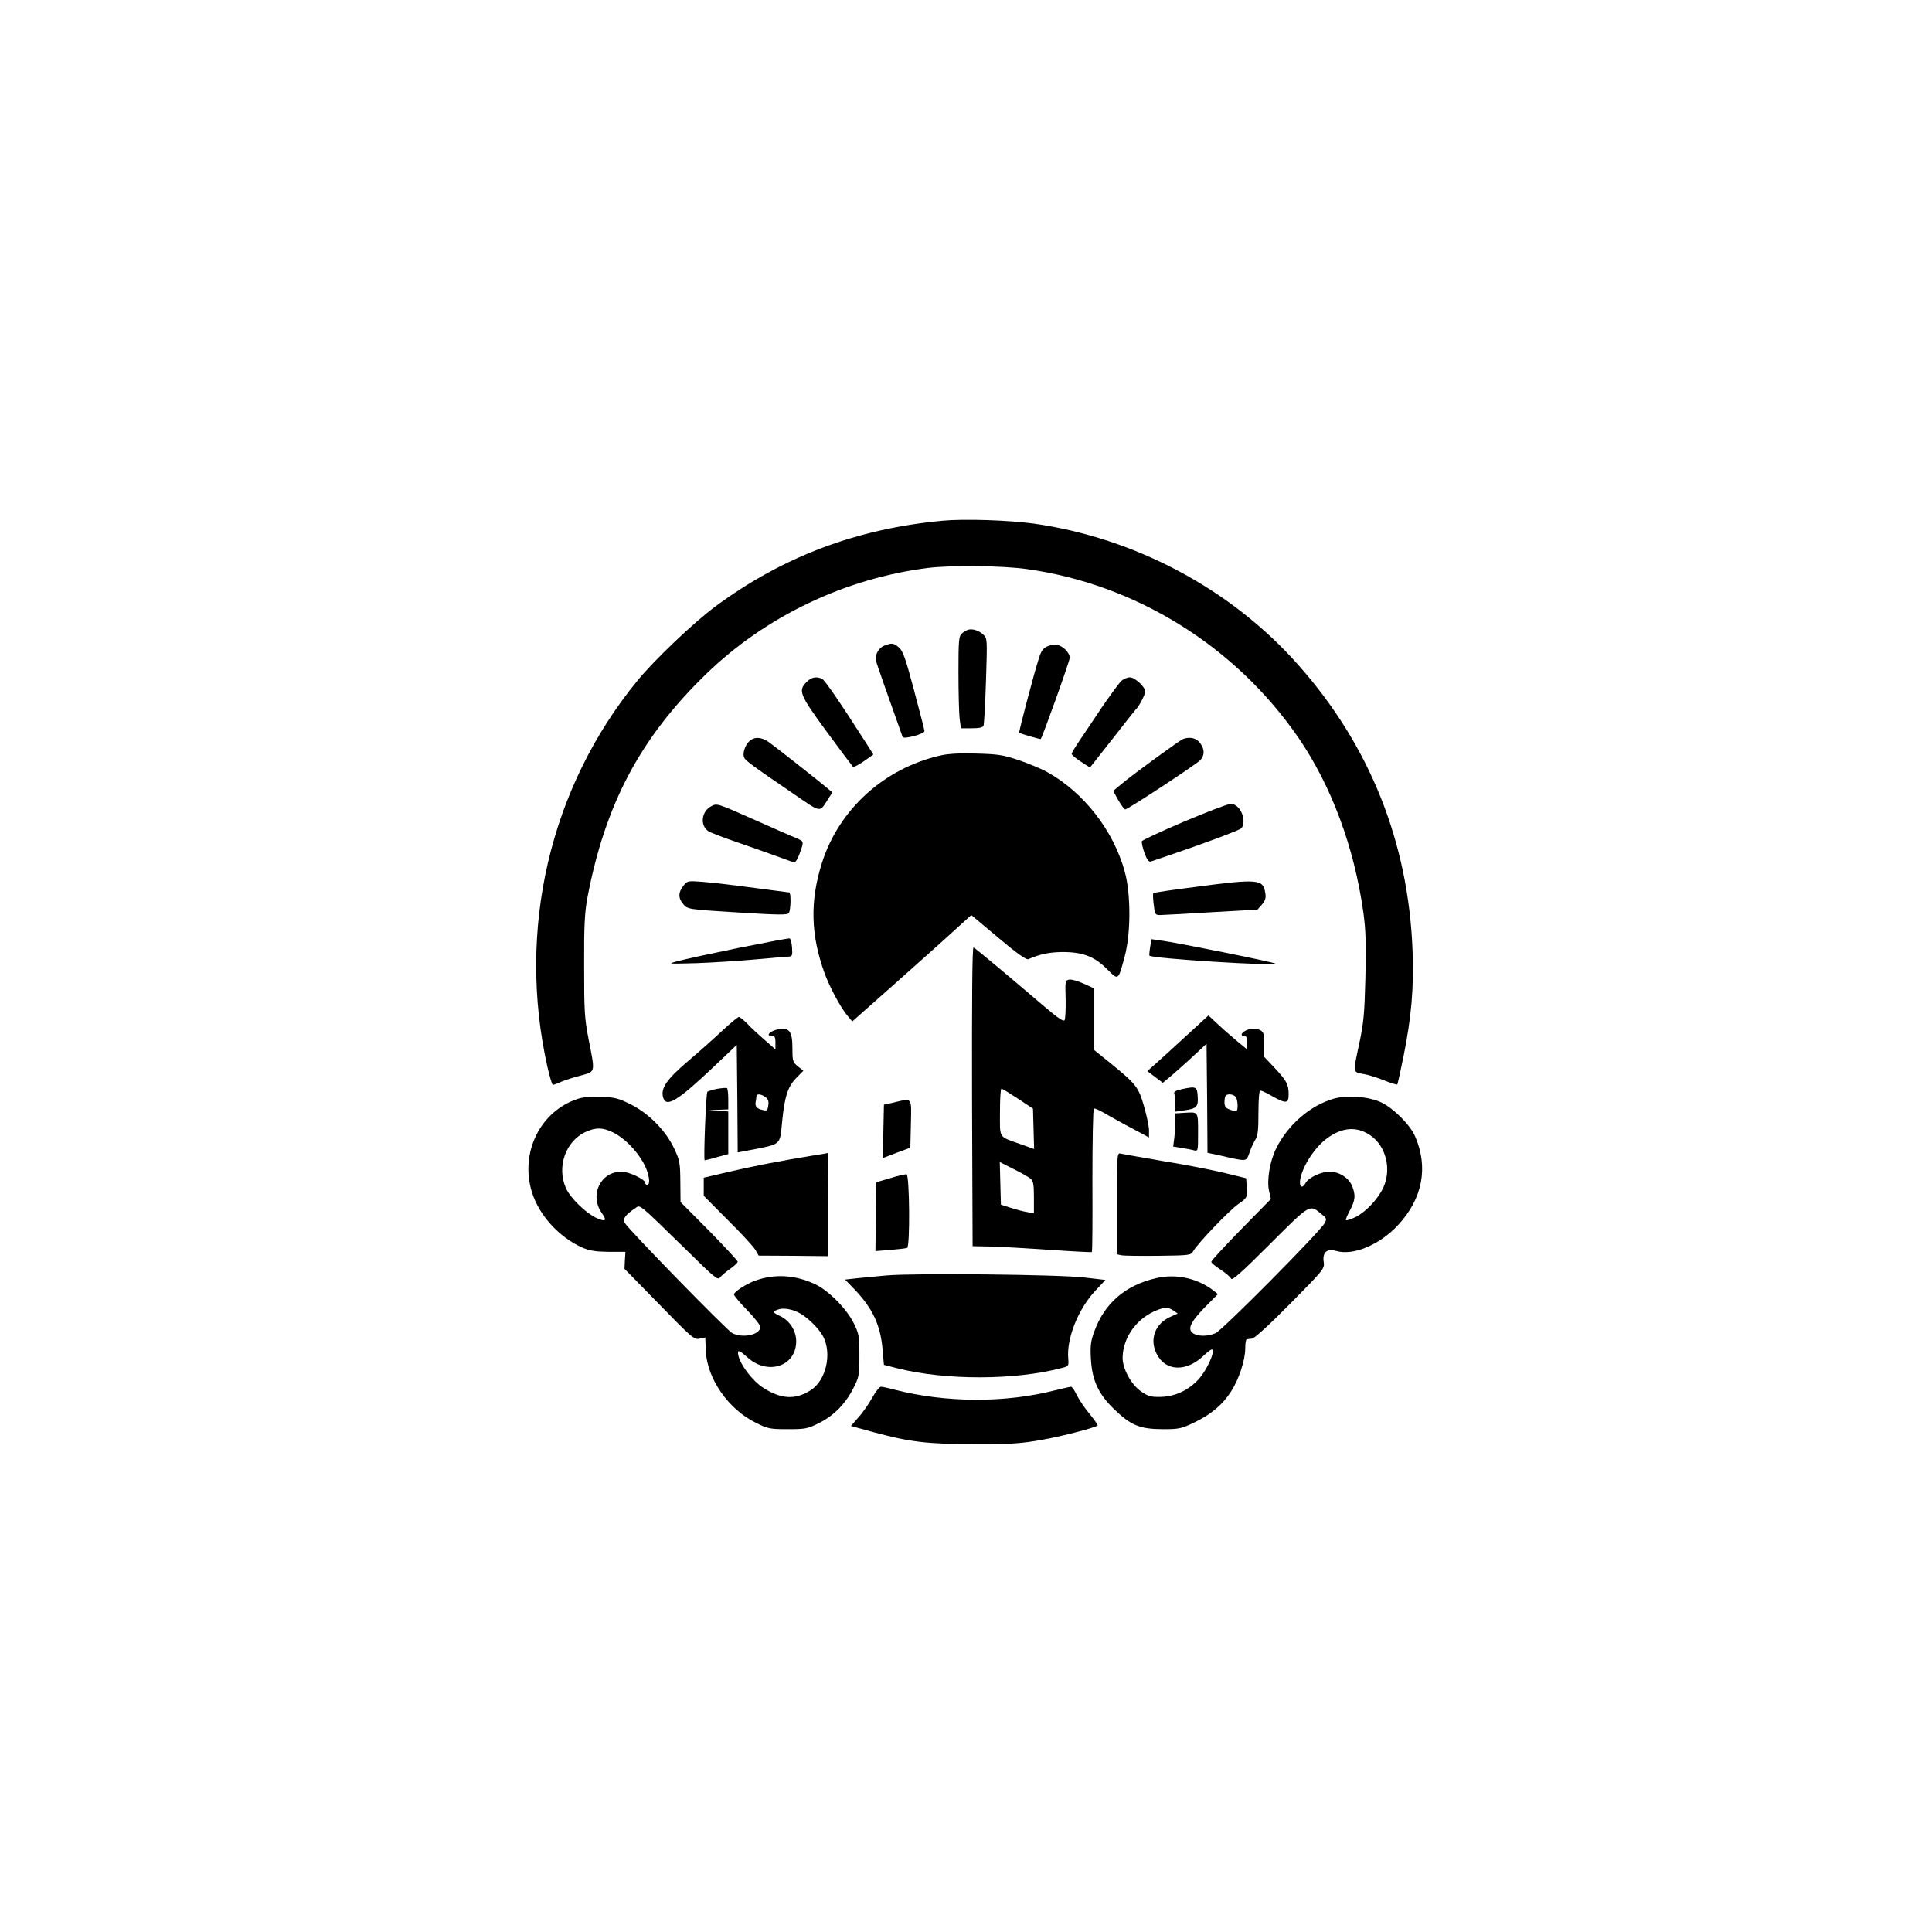 <?xml version="1.0" standalone="no"?>
<!DOCTYPE svg PUBLIC "-//W3C//DTD SVG 20010904//EN"
 "http://www.w3.org/TR/2001/REC-SVG-20010904/DTD/svg10.dtd">
<svg version="1.0" xmlns="http://www.w3.org/2000/svg"
 width="1024pt" height="1024pt" viewBox="0 0 1024 1024"
 preserveAspectRatio="xMidYMid meet">

<g transform="translate(0,1024) scale(0.1,-0.1)"
fill="#000000" stroke="none">
<path d="M4995 7480 c-453 -42 -846 -190 -1203 -454 -115 -85 -324 -284 -413
-393 -466 -568 -641 -1323 -477 -2050 12 -51 24 -93 28 -93 4 0 25 7 46 17 22
9 68 24 104 33 77 21 75 13 39 195 -21 108 -23 147 -23 385 -1 214 3 283 17
360 94 497 280 848 628 1186 317 308 739 509 1179 564 125 15 392 12 521 -6
579 -80 1106 -408 1441 -894 175 -256 295 -578 344 -925 13 -96 15 -166 11
-345 -5 -197 -9 -242 -35 -362 -32 -152 -35 -139 38 -153 19 -4 63 -18 98 -32
35 -14 65 -23 68 -21 2 3 17 70 33 149 42 209 55 361 48 557 -21 576 -227
1092 -607 1519 -355 401 -864 672 -1401 748 -134 18 -369 26 -484 15z"/>
<path d="M5130 6902 c-8 -3 -23 -11 -32 -20 -16 -13 -18 -37 -18 -206 0 -105
3 -215 6 -243 l7 -53 57 0 c41 0 59 4 63 14 3 8 9 115 13 239 7 223 7 224 -15
244 -24 22 -57 32 -81 25z"/>
<path d="M4689 6819 c-32 -12 -53 -50 -46 -81 4 -18 68 -199 141 -404 5 -14
116 16 116 31 0 6 -25 102 -55 215 -45 170 -59 209 -80 228 -28 24 -37 25 -76
11z"/>
<path d="M5553 6815 c-24 -10 -34 -24 -46 -62 -24 -72 -109 -395 -105 -397 7
-5 112 -35 114 -33 10 12 154 414 154 431 0 25 -34 61 -66 68 -12 3 -35 0 -51
-7z"/>
<path d="M4275 6625 c-46 -45 -37 -67 106 -262 72 -98 135 -182 139 -186 4 -5
30 8 58 28 l51 36 -36 57 c-144 225 -223 340 -237 345 -32 13 -57 7 -81 -18z"/>
<path d="M5942 6630 c-11 -11 -58 -75 -104 -142 -45 -68 -99 -148 -120 -179
-21 -31 -38 -60 -38 -65 0 -5 22 -23 49 -41 l48 -31 119 151 c65 84 121 154
124 157 15 12 50 79 50 94 0 26 -55 76 -82 76 -13 0 -34 -9 -46 -20z"/>
<path d="M3970 6310 c-22 -22 -35 -63 -26 -85 6 -16 47 -46 260 -191 153 -105
138 -103 187 -26 l21 32 -24 20 c-38 33 -281 224 -315 248 -39 27 -77 28 -103
2z"/>
<path d="M6270 6323 c-19 -8 -258 -182 -323 -236 l-47 -39 27 -49 c16 -27 32
-49 37 -49 14 0 379 240 399 262 23 27 22 59 -4 92 -20 25 -53 32 -89 19z"/>
<path d="M4985 6236 c-299 -68 -539 -286 -629 -571 -64 -203 -59 -382 15 -585
28 -75 84 -179 118 -220 l28 -34 219 194 c120 107 262 233 315 282 l97 88 143
-120 c97 -82 148 -118 159 -114 63 27 105 36 175 38 111 1 174 -22 242 -90 62
-62 59 -63 94 66 33 122 33 330 1 448 -59 218 -217 422 -412 530 -30 17 -98
45 -150 63 -84 28 -110 32 -225 35 -86 3 -150 -1 -190 -10z"/>
<path d="M3770 5967 c-53 -27 -61 -103 -15 -133 12 -8 87 -36 166 -63 79 -27
174 -61 212 -75 37 -14 72 -26 77 -26 10 0 24 29 41 83 7 26 5 30 -29 44 -20
8 -116 50 -212 93 -212 94 -209 93 -240 77z"/>
<path d="M6275 5885 c-120 -51 -221 -98 -223 -104 -2 -6 4 -34 14 -62 13 -36
23 -49 34 -45 240 80 474 166 481 177 29 46 -10 130 -59 128 -15 0 -126 -43
-247 -94z"/>
<path d="M3622 5545 c-28 -35 -28 -67 1 -99 22 -25 26 -26 286 -42 222 -14
265 -14 272 -3 11 17 12 109 2 109 -5 0 -39 5 -78 10 -250 33 -309 40 -381 46
-79 6 -81 6 -102 -21z"/>
<path d="M6336 5539 c-120 -15 -221 -30 -223 -33 -3 -3 -2 -30 2 -61 6 -51 8
-55 33 -55 15 0 137 7 272 15 l245 14 24 27 c18 22 22 35 17 63 -11 71 -39 74
-370 30z"/>
<path d="M3910 5215 c-146 -30 -290 -61 -320 -70 -54 -14 -51 -14 100 -10 85
3 227 12 315 20 88 8 168 15 178 15 15 0 18 7 15 47 -2 25 -7 48 -13 49 -5 2
-129 -22 -275 -51z"/>
<path d="M6096 5220 c-4 -24 -5 -44 -4 -45 16 -16 682 -57 667 -42 -6 7 -526
112 -605 122 l-51 7 -7 -42z"/>
<path d="M5152 4428 l3 -793 105 -2 c58 -2 199 -10 314 -18 115 -8 211 -13
213 -11 3 3 4 173 3 379 0 207 3 378 8 381 5 3 33 -10 63 -28 30 -17 93 -53
142 -78 l87 -47 0 38 c0 20 -12 77 -26 126 -29 102 -41 118 -176 228 l-88 71
0 164 0 163 -55 25 c-30 14 -65 24 -77 22 -22 -3 -23 -6 -20 -103 1 -55 -1
-106 -6 -112 -5 -9 -36 12 -104 70 -210 179 -369 312 -378 315 -7 3 -9 -266
-8 -790z m243 -11 l80 -53 3 -107 3 -107 -73 26 c-118 42 -108 27 -108 169 0
69 3 125 8 125 4 0 43 -24 87 -53z m68 -425 c14 -12 17 -32 17 -99 l0 -84 -37
7 c-21 3 -60 14 -88 23 l-50 16 -3 113 -3 113 73 -37 c40 -20 81 -43 91 -52z"/>
<path d="M6294 4756 c-60 -55 -133 -122 -161 -147 l-52 -46 41 -31 41 -31 46
38 c25 22 78 68 116 104 l70 65 3 -289 2 -289 23 -5 c12 -2 53 -11 90 -20 92
-20 94 -20 108 22 7 21 20 51 30 68 16 25 19 51 19 148 0 72 4 117 10 117 6 0
34 -13 63 -30 74 -41 87 -40 87 11 0 52 -11 71 -76 141 l-54 57 0 65 c0 61 -2
67 -25 78 -16 7 -35 8 -57 2 -33 -10 -51 -34 -24 -34 12 0 16 -10 16 -36 l0
-36 -57 47 c-32 27 -78 67 -103 91 l-45 42 -111 -102z m254 -328 c14 -14 16
-78 3 -78 -5 0 -21 4 -35 10 -20 7 -26 17 -26 38 0 16 3 32 7 35 10 11 38 8
51 -5z"/>
<path d="M3830 4779 c-41 -39 -123 -112 -182 -162 -113 -96 -146 -144 -134
-191 15 -60 75 -24 271 162 l120 114 3 -285 2 -285 69 13 c163 32 154 24 166
145 13 136 30 189 73 234 l40 41 -29 23 c-27 22 -29 28 -29 96 0 89 -16 111
-74 101 -42 -8 -71 -35 -37 -35 17 0 21 -6 21 -36 l0 -36 -57 50 c-32 28 -74
66 -92 86 -19 20 -40 36 -45 36 -6 -1 -45 -33 -86 -71z m226 -353 c15 -11 20
-23 16 -45 -4 -28 -7 -30 -31 -24 -30 7 -40 19 -36 42 2 9 4 22 4 29 1 16 22
15 47 -2z"/>
<path d="M3801 4469 c-25 -5 -48 -12 -52 -16 -7 -9 -21 -363 -14 -363 3 0 32
7 65 17 l60 16 0 113 0 113 -52 4 -53 3 53 2 52 2 0 54 c0 30 -3 57 -7 59 -5
2 -28 0 -52 -4z"/>
<path d="M6267 4468 c-36 -8 -47 -14 -43 -25 3 -8 6 -33 6 -55 l0 -40 48 7
c64 9 74 19 70 74 -3 52 -8 54 -81 39z"/>
<path d="M3063 4416 c-200 -65 -308 -285 -244 -494 37 -121 142 -238 266 -294
40 -17 69 -22 140 -23 l90 0 -3 -45 -2 -45 184 -188 c174 -179 186 -189 214
-182 l30 6 3 -74 c8 -146 120 -307 265 -378 64 -32 75 -34 169 -34 95 0 105 2
169 34 78 40 138 101 181 187 28 55 30 67 30 169 0 101 -2 115 -29 170 -38 78
-137 178 -209 210 -104 48 -211 54 -312 18 -49 -17 -115 -60 -115 -74 0 -6 32
-44 70 -83 39 -40 70 -80 70 -89 0 -41 -92 -62 -149 -33 -29 16 -553 552 -570
585 -12 21 4 43 57 78 26 18 12 30 272 -224 146 -144 165 -160 176 -144 7 9
31 30 53 45 23 16 41 33 41 39 0 5 -68 78 -151 163 l-152 153 -1 108 c-1 100
-3 113 -33 176 -45 96 -136 187 -231 234 -63 32 -85 37 -155 40 -51 2 -98 -2
-124 -11z m186 -178 c58 -28 121 -91 160 -159 30 -52 42 -119 21 -119 -5 0
-10 4 -10 10 0 19 -86 60 -126 60 -112 0 -171 -125 -104 -220 29 -40 20 -48
-30 -25 -54 25 -137 105 -160 157 -51 112 -2 251 105 299 53 24 89 24 144 -3z
m984 -955 c45 -23 107 -83 130 -127 47 -91 16 -230 -64 -283 -82 -54 -160 -50
-256 13 -54 35 -116 116 -129 167 -8 36 1 34 47 -7 108 -98 259 -48 259 85 0
55 -34 109 -84 133 -42 20 -44 24 -13 35 26 10 71 4 110 -16z"/>
<path d="M7070 4417 c-124 -35 -244 -138 -306 -264 -34 -69 -50 -167 -38 -224
l10 -44 -158 -161 c-87 -89 -158 -166 -158 -172 0 -5 22 -24 49 -41 27 -18 52
-39 56 -48 4 -13 53 30 204 181 218 218 212 214 275 161 28 -22 29 -26 16 -49
-23 -44 -543 -568 -577 -582 -39 -17 -87 -18 -114 -4 -38 21 -24 57 53 137
l73 74 -25 20 c-84 64 -196 89 -300 65 -164 -37 -275 -132 -330 -283 -19 -52
-22 -77 -18 -145 6 -114 40 -187 123 -267 89 -86 136 -105 255 -106 89 0 100
2 171 36 89 43 149 94 194 164 42 65 75 167 75 227 0 26 3 49 8 49 4 1 17 3
28 4 13 1 97 78 203 186 179 181 182 185 177 220 -8 51 17 73 65 59 90 -27
231 31 329 137 130 139 162 306 90 471 -27 61 -113 147 -179 179 -66 31 -179
40 -251 20z m194 -195 c82 -57 112 -177 69 -274 -28 -62 -94 -132 -149 -159
-25 -12 -47 -19 -50 -16 -3 2 7 26 21 52 29 55 31 81 11 130 -18 43 -69 75
-119 75 -45 0 -112 -32 -127 -60 -14 -27 -30 -25 -30 3 2 65 69 177 140 231
82 62 162 68 234 18z m-1045 -928 l23 -16 -40 -18 c-79 -36 -110 -117 -73
-193 47 -97 159 -101 253 -10 21 20 40 34 44 30 14 -13 -30 -109 -71 -155 -55
-61 -128 -95 -207 -96 -47 -1 -64 4 -100 29 -53 37 -98 120 -98 179 2 109 76
211 185 253 42 16 57 15 84 -3z"/>
<path d="M4735 4396 l-50 -11 -3 -142 -3 -141 73 28 73 27 3 127 c3 144 9 136
-93 112z"/>
<path d="M6278 4342 l-48 -3 0 -43 c0 -24 -3 -63 -6 -88 l-6 -45 43 -7 c24 -4
54 -9 67 -13 22 -5 22 -4 22 95 0 111 2 109 -72 104z"/>
<path d="M4300 4114 c-165 -27 -315 -56 -442 -86 l-128 -30 0 -48 0 -48 128
-129 c71 -70 136 -141 146 -158 l17 -30 185 -1 184 -2 0 274 c0 151 -1 273 -2
273 -2 -1 -41 -8 -88 -15z"/>
<path d="M5920 3862 l0 -270 23 -5 c12 -3 100 -4 196 -3 166 2 174 3 185 24
20 37 188 214 239 250 48 34 48 35 45 86 l-3 51 -110 27 c-60 15 -206 44 -325
63 -118 20 -223 39 -232 41 -17 5 -18 -12 -18 -264z"/>
<path d="M4720 3996 l-75 -22 -3 -182 -2 -183 77 6 c43 4 84 8 91 11 16 5 13
386 -3 390 -5 1 -44 -7 -85 -20z"/>
<path d="M4700 3480 c-52 -5 -123 -11 -158 -15 l-63 -7 54 -56 c94 -100 134
-187 145 -316 l7 -80 70 -18 c256 -65 629 -64 875 2 34 9 35 11 32 48 -10 105
51 261 141 358 l56 60 -112 13 c-132 16 -902 24 -1047 11z"/>
<path d="M4623 2832 c-17 -31 -49 -78 -72 -103 l-41 -47 113 -31 c199 -54 288
-65 542 -65 197 -1 248 3 360 23 107 19 280 64 293 76 2 2 -17 29 -43 61 -26
31 -56 76 -68 100 -11 24 -25 44 -30 44 -5 0 -43 -9 -85 -19 -265 -68 -581
-66 -849 3 -33 9 -67 16 -74 16 -8 0 -28 -26 -46 -58z"/>
</g>
</svg>
